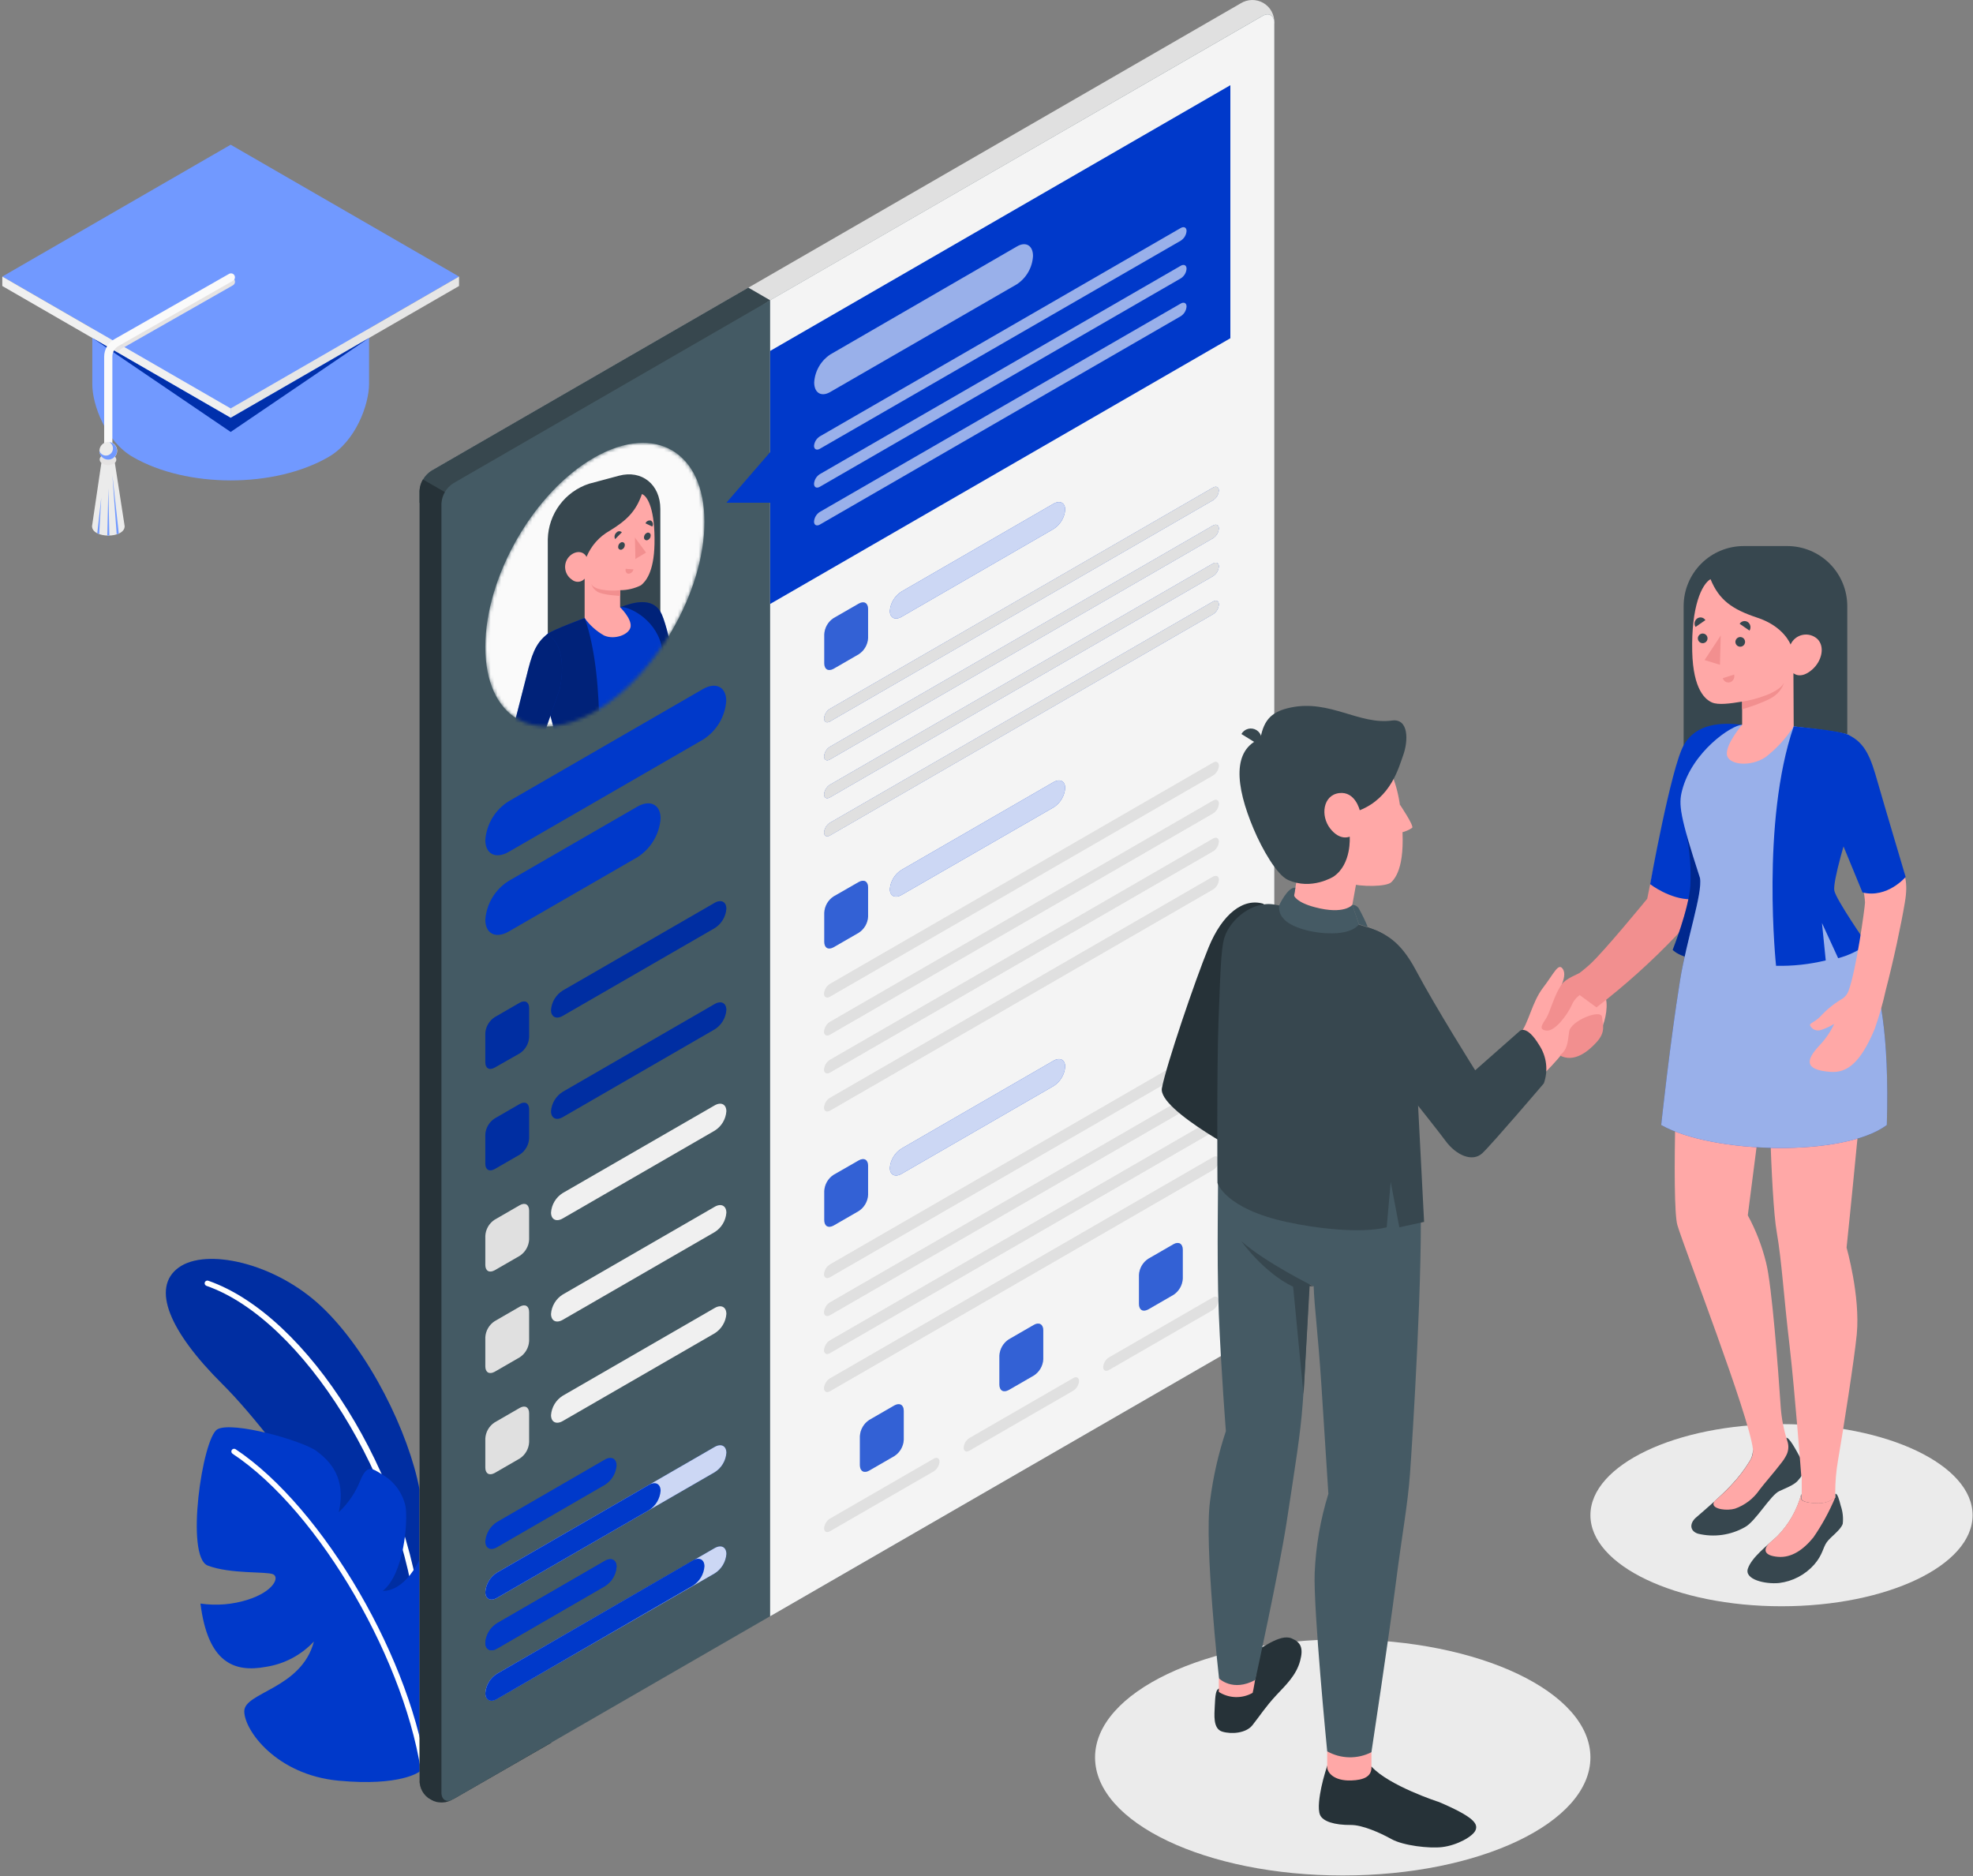 <svg width="569" height="541" viewBox="0 0 569 541" fill="none" xmlns="http://www.w3.org/2000/svg">
<rect x="0" y="0" width="569" height="541" fill="#808080" stroke="none"/>
<path d="M387.236 540.855C426.686 540.855 458.666 525.613 458.666 506.812C458.666 488.011 426.686 472.77 387.236 472.77C347.787 472.77 315.806 488.011 315.806 506.812C315.806 525.613 347.787 540.855 387.236 540.855Z" fill="#EBEBEB"/>
<path d="M513.775 463.217C544.211 463.217 568.884 451.459 568.884 436.954C568.884 422.449 544.211 410.691 513.775 410.691C483.339 410.691 458.666 422.449 458.666 436.954C458.666 451.459 483.339 463.217 513.775 463.217Z" fill="#EBEBEB"/>
<path d="M120.996 429.595C117.884 413.165 106.495 389.749 92.601 376.695C79.236 364.155 59.399 359.783 51.495 365.571C43.591 371.358 48.773 383.868 64.113 399.115C81.43 416.307 114.679 464.01 120.996 491.036V429.595Z" fill="#0039CA"/>
<g opacity="0.2">
<path d="M120.996 429.595C117.884 413.165 106.495 389.749 92.601 376.695C79.236 364.155 59.399 359.783 51.495 365.571C43.591 371.358 48.773 383.868 64.113 399.115C81.43 416.307 114.679 464.01 120.996 491.036V429.595Z" fill="black"/>
</g>
<path d="M120.996 469.129C120.801 469.126 120.614 469.052 120.47 468.92C120.327 468.788 120.237 468.607 120.218 468.413C116.297 427.027 87.358 380.507 59.539 370.814C59.345 370.743 59.186 370.6 59.096 370.414C59.006 370.228 58.992 370.014 59.057 369.818C59.127 369.624 59.271 369.465 59.457 369.375C59.643 369.285 59.856 369.271 60.053 369.336C88.898 379.371 117.76 425.611 121.805 468.273C121.822 468.479 121.759 468.683 121.628 468.843C121.498 469.003 121.31 469.106 121.105 469.129H120.996Z" fill="white"/>
<path d="M120.996 510.904C120.996 510.904 115.613 515.198 97.658 513.518C79.703 511.838 70.446 499.002 70.446 493.494C70.446 487.986 86.954 487.037 90.532 473.377C86.892 477.278 82.05 479.847 76.778 480.674C67.443 482.432 59.944 479.445 57.812 462.439C62.413 463.112 67.107 462.723 71.535 461.303C78.925 458.923 80.683 454.862 78.754 453.991C76.825 453.119 66.525 453.991 59.928 451.486C53.331 448.981 58.372 414.627 62.698 412.184C67.023 409.742 87.483 415.498 91.466 418.579C95.013 421.317 99.992 426.063 97.689 436.098C100.417 433.548 102.543 430.423 103.913 426.95C105.842 422.282 107.242 423.371 110.136 425.16C111.874 426.14 113.382 427.48 114.56 429.09C115.738 430.7 116.558 432.543 116.966 434.496C117.666 438.852 116.531 453.882 110.401 458.767C110.401 458.767 116.282 459.514 121.089 449.587C121.089 449.587 130.425 453.353 132.541 459.452C134.657 465.551 136.959 495.408 120.996 510.904Z" fill="#0039CA"/>
<path d="M122.583 514.296C122.393 514.294 122.209 514.224 122.067 514.098C121.924 513.973 121.831 513.8 121.805 513.611C117.697 479.989 92.135 435.818 67.07 419.232C66.896 419.117 66.776 418.937 66.735 418.733C66.694 418.529 66.736 418.317 66.852 418.143C66.967 417.97 67.147 417.85 67.351 417.809C67.555 417.768 67.767 417.81 67.941 417.925C93.317 434.807 119.284 479.429 123.345 513.425C123.372 513.629 123.316 513.835 123.191 513.999C123.065 514.162 122.88 514.269 122.676 514.296H122.583Z" fill="white"/>
<path d="M124.155 518.995C123.226 518.352 122.461 517.501 121.921 516.509C121.381 515.518 121.08 514.413 121.043 513.285V141.572C121.106 140.402 121.445 139.264 122.032 138.25C122.619 137.236 123.437 136.375 124.419 135.738L357.8 0.968C358.775 0.356 359.899 0.022 361.05 0.001C362.201 -0.02 363.336 0.274 364.333 0.85C365.33 1.426 366.151 2.263 366.708 3.27C367.264 4.278 367.536 5.419 367.493 6.569L130.689 518.87C129.687 519.404 128.572 519.693 127.437 519.714C126.301 519.736 125.177 519.49 124.155 518.995Z" fill="#E0E0E0"/>
<path d="M127.313 148.636L222.112 86.603L215.795 82.947L124.372 135.738C123.39 136.375 122.572 137.236 121.985 138.25C121.399 139.264 121.06 140.402 120.996 141.572V144.979L127.313 148.636Z" fill="#37474F"/>
<path opacity="0.2" d="M127.313 148.636L222.112 86.603L215.795 82.947L124.372 135.738C123.39 136.375 122.572 137.236 121.985 138.25C121.399 139.264 121.06 140.402 120.996 141.572V144.979L127.313 148.636Z" fill="#37474F"/>
<path d="M158.975 159.573L121.976 138.289C121.373 139.293 121.036 140.433 120.996 141.603V513.254C120.956 514.403 121.23 515.541 121.787 516.547C122.345 517.552 123.167 518.387 124.163 518.961C125.159 519.535 126.293 519.827 127.443 519.806C128.593 519.784 129.715 519.45 130.689 518.839L158.975 502.58V159.573Z" fill="#263238"/>
<path opacity="0.4" d="M158.975 159.573L121.976 138.289C121.373 139.293 121.036 140.433 120.996 141.603V513.254C120.956 514.403 121.23 515.541 121.787 516.547C122.345 517.552 123.167 518.387 124.163 518.961C125.159 519.535 126.293 519.827 127.443 519.806C128.593 519.784 129.715 519.45 130.689 518.839L158.975 502.58V159.573Z" fill="#263238"/>
<path d="M130.689 518.87L364.07 384.101C365.052 383.463 365.87 382.602 366.457 381.588C367.043 380.574 367.382 379.436 367.446 378.266V6.569C367.446 4.422 365.89 3.551 364.07 4.624L130.689 139.394C129.707 140.032 128.889 140.893 128.302 141.907C127.715 142.92 127.376 144.059 127.313 145.228V516.925C127.313 519.073 128.822 519.944 130.689 518.87Z" fill="#455A64"/>
<path opacity="0.1" d="M130.689 518.87L364.07 384.101C365.052 383.463 365.87 382.602 366.457 381.588C367.043 380.574 367.382 379.436 367.446 378.266V6.569C367.446 4.422 365.89 3.551 364.07 4.624L130.689 139.394C129.707 140.032 128.889 140.893 128.302 141.907C127.715 142.92 127.376 144.059 127.313 145.228V516.925C127.313 519.073 128.822 519.944 130.689 518.87Z" fill="#455A64"/>
<path d="M146.699 231.081L202.71 198.719C206.429 196.572 209.447 198.097 209.447 202.126C209.281 204.389 208.585 206.581 207.414 208.524C206.244 210.467 204.632 212.108 202.71 213.313L146.699 245.675C142.965 247.822 139.962 246.298 139.962 242.268C140.125 240.004 140.82 237.811 141.99 235.867C143.161 233.923 144.774 232.284 146.699 231.081Z" fill="#0039CA"/>
<path d="M146.699 254.046L183.775 232.637C187.494 230.49 190.512 232.015 190.512 236.044C190.346 238.307 189.65 240.499 188.479 242.442C187.309 244.385 185.697 246.026 183.775 247.231L146.699 268.64C142.965 270.787 139.962 269.262 139.962 265.233C140.125 262.969 140.82 260.776 141.99 258.832C143.161 256.888 144.774 255.248 146.699 254.046Z" fill="#0039CA"/>
<path d="M142.654 293.347L149.904 289.162C151.46 288.306 152.596 289.006 152.596 290.718V299.088C152.545 300.023 152.275 300.933 151.808 301.744C151.34 302.555 150.688 303.244 149.904 303.756L142.654 307.879C141.098 308.75 139.962 308.05 139.962 306.323V297.953C140.023 297.029 140.298 296.132 140.765 295.333C141.233 294.534 141.879 293.854 142.654 293.347Z" fill="#0039CA"/>
<path opacity="0.2" d="M142.654 293.347L149.904 289.162C151.46 288.306 152.596 289.006 152.596 290.718V299.088C152.545 300.023 152.275 300.933 151.808 301.744C151.34 302.555 150.688 303.244 149.904 303.756L142.654 307.879C141.098 308.75 139.962 308.05 139.962 306.323V297.953C140.023 297.029 140.298 296.132 140.765 295.333C141.233 294.534 141.879 293.854 142.654 293.347Z" fill="black"/>
<path d="M142.654 322.551L149.904 318.365C151.46 317.494 152.596 318.194 152.596 319.921V328.292C152.542 329.226 152.27 330.134 151.803 330.944C151.336 331.755 150.685 332.445 149.904 332.96L142.654 337.145C141.098 338.001 139.962 337.3 139.962 335.589V327.218C140.01 326.283 140.279 325.372 140.747 324.561C141.215 323.75 141.868 323.061 142.654 322.551Z" fill="#0039CA"/>
<g opacity="0.2">
<path d="M142.654 322.551L149.904 318.365C151.46 317.494 152.596 318.194 152.596 319.921V328.292C152.542 329.226 152.27 330.134 151.803 330.944C151.336 331.755 150.685 332.445 149.904 332.96L142.654 337.145C141.098 338.001 139.962 337.3 139.962 335.589V327.218C140.01 326.283 140.279 325.372 140.747 324.561C141.215 323.75 141.868 323.061 142.654 322.551Z" fill="black"/>
</g>
<path d="M162.289 314.865L206.102 289.551C207.969 288.477 209.478 289.24 209.478 291.262C209.394 292.393 209.044 293.488 208.457 294.458C207.871 295.429 207.064 296.247 206.102 296.848L162.289 322.162C160.422 323.235 158.913 322.473 158.913 320.45C158.997 319.32 159.347 318.225 159.933 317.254C160.52 316.284 161.327 315.465 162.289 314.865Z" fill="#0039CA"/>
<path opacity="0.2" d="M162.289 314.865L206.102 289.551C207.969 288.477 209.478 289.24 209.478 291.262C209.394 292.393 209.044 293.488 208.457 294.458C207.871 295.429 207.064 296.247 206.102 296.848L162.289 322.162C160.422 323.235 158.913 322.473 158.913 320.45C158.997 319.32 159.347 318.225 159.933 317.254C160.52 316.284 161.327 315.465 162.289 314.865Z" fill="black"/>
<path d="M142.654 351.739L149.904 347.554C151.46 346.682 152.596 347.382 152.596 349.109V357.48C152.543 358.414 152.272 359.323 151.804 360.134C151.337 360.944 150.686 361.634 149.904 362.148L142.654 366.333C141.098 367.189 139.962 366.488 139.962 364.777V356.406C140.01 355.471 140.279 354.56 140.747 353.749C141.215 352.938 141.868 352.249 142.654 351.739Z" fill="#E0E0E0"/>
<path d="M162.289 344.053L206.102 318.77C207.969 317.696 209.478 318.459 209.478 320.481C209.396 321.613 209.048 322.709 208.461 323.68C207.874 324.65 207.066 325.468 206.102 326.067L162.289 351.381C160.422 352.455 158.913 351.692 158.913 349.67C158.992 348.533 159.34 347.432 159.927 346.456C160.513 345.48 161.323 344.656 162.289 344.053Z" fill="#F0F0F0"/>
<path d="M142.654 381.005L149.904 376.819C151.46 375.948 152.596 376.648 152.596 378.375V386.746C152.543 387.68 152.272 388.589 151.804 389.399C151.337 390.21 150.686 390.9 149.904 391.413L142.654 395.599C141.098 396.455 139.962 395.754 139.962 394.043V385.672C140.01 384.737 140.279 383.826 140.747 383.015C141.215 382.204 141.868 381.515 142.654 381.005Z" fill="#E0E0E0"/>
<path d="M162.289 373.319L206.102 348.02C207.969 346.931 209.478 347.709 209.478 349.716C209.396 350.85 209.048 351.948 208.461 352.921C207.874 353.894 207.066 354.715 206.102 355.317L162.289 380.616C160.422 381.689 158.913 380.927 158.913 378.904C158.997 377.774 159.347 376.679 159.933 375.708C160.52 374.738 161.327 373.919 162.289 373.319Z" fill="#F0F0F0"/>
<path d="M142.654 410.193L149.904 406.008C151.46 405.136 152.596 405.837 152.596 407.564V415.934C152.543 416.868 152.272 417.777 151.804 418.588C151.337 419.398 150.686 420.088 149.904 420.602L142.654 424.787C141.098 425.643 139.962 424.943 139.962 423.231V414.861C140.01 413.925 140.279 413.015 140.747 412.203C141.215 411.392 141.868 410.703 142.654 410.193Z" fill="#E0E0E0"/>
<path d="M162.289 402.507L206.102 377.208C207.969 376.119 209.478 376.897 209.478 378.904C209.396 380.038 209.048 381.136 208.461 382.109C207.874 383.082 207.066 383.904 206.102 384.506L162.289 409.804C160.422 410.877 158.913 410.115 158.913 408.092C158.997 406.962 159.347 405.867 159.933 404.896C160.52 403.926 161.327 403.107 162.289 402.507Z" fill="#F0F0F0"/>
<path d="M143.323 438.914L174.44 420.913C176.307 419.839 177.816 420.602 177.816 422.624C177.732 423.755 177.382 424.85 176.796 425.82C176.209 426.791 175.402 427.609 174.44 428.21L143.323 446.211C141.471 447.285 139.962 446.522 139.962 444.515C140.044 443.384 140.391 442.287 140.974 441.314C141.558 440.341 142.363 439.519 143.323 438.914Z" fill="#0039CA"/>
<path d="M143.323 453.508L206.102 417.272C207.969 416.199 209.478 416.961 209.478 418.968C209.396 420.102 209.048 421.2 208.461 422.173C207.874 423.146 207.066 423.967 206.102 424.569L143.323 460.805C141.471 461.879 139.962 461.117 139.962 459.109C140.044 457.978 140.391 456.881 140.974 455.908C141.558 454.935 142.363 454.113 143.323 453.508Z" fill="#0039CA"/>
<path opacity="0.8" d="M143.323 453.508L206.102 417.272C207.969 416.199 209.478 416.961 209.478 418.968C209.396 420.102 209.048 421.2 208.461 422.173C207.874 423.146 207.066 423.967 206.102 424.569L143.323 460.805C141.471 461.879 139.962 461.117 139.962 459.109C140.044 457.978 140.391 456.881 140.974 455.908C141.558 454.935 142.363 454.113 143.323 453.508Z" fill="white"/>
<path d="M143.323 453.508L187.152 428.21C189.003 427.136 190.512 427.899 190.512 429.921C190.428 431.05 190.08 432.144 189.497 433.114C188.913 434.084 188.11 434.904 187.152 435.507L143.323 460.805C141.471 461.879 139.962 461.116 139.962 459.109C140.044 457.978 140.391 456.881 140.974 455.908C141.558 454.935 142.363 454.113 143.323 453.508Z" fill="#0039CA"/>
<path d="M143.323 468.133L174.44 450.132C176.307 449.058 177.816 449.821 177.816 451.843C177.732 452.974 177.382 454.069 176.796 455.039C176.209 456.01 175.402 456.828 174.44 457.429L143.323 475.43C141.471 476.504 139.962 475.742 139.962 473.734C140.044 472.603 140.391 471.506 140.974 470.533C141.558 469.56 142.363 468.738 143.323 468.133Z" fill="#0039CA"/>
<path d="M162.289 285.661L206.102 260.363C207.969 259.289 209.478 260.051 209.478 262.074C209.394 263.205 209.044 264.3 208.457 265.27C207.871 266.241 207.064 267.059 206.102 267.66L162.289 292.958C160.422 294.032 158.913 293.269 158.913 291.262C158.995 290.129 159.343 289.031 159.93 288.057C160.517 287.084 161.325 286.263 162.289 285.661Z" fill="#0039CA"/>
<path opacity="0.2" d="M162.289 285.661L206.102 260.363C207.969 259.289 209.478 260.051 209.478 262.074C209.394 263.205 209.044 264.3 208.457 265.27C207.871 266.241 207.064 267.059 206.102 267.66L162.289 292.958C160.422 294.032 158.913 293.269 158.913 291.262C158.995 290.129 159.343 289.031 159.93 288.057C160.517 287.084 161.325 286.263 162.289 285.661Z" fill="black"/>
<path d="M143.323 468.133L174.44 450.132C176.307 449.058 177.816 449.821 177.816 451.843C177.732 452.974 177.382 454.069 176.796 455.039C176.209 456.01 175.402 456.828 174.44 457.429L143.323 475.43C141.471 476.504 139.962 475.742 139.962 473.734C140.044 472.603 140.391 471.506 140.974 470.533C141.558 469.56 142.363 468.738 143.323 468.133Z" fill="#0039CA"/>
<path d="M143.323 482.681L206.102 446.445C207.969 445.371 209.478 446.133 209.478 448.141C209.396 449.274 209.048 450.372 208.461 451.345C207.874 452.319 207.066 453.14 206.102 453.742L143.323 489.916C141.471 491.005 139.962 490.227 139.962 488.22C140.053 487.099 140.404 486.015 140.988 485.053C141.571 484.092 142.371 483.279 143.323 482.681Z" fill="#0039CA"/>
<path opacity="0.8" d="M143.323 482.681L206.102 446.445C207.969 445.371 209.478 446.133 209.478 448.141C209.396 449.274 209.048 450.372 208.461 451.345C207.874 452.319 207.066 453.14 206.102 453.742L143.323 489.916C141.471 491.005 139.962 490.227 139.962 488.22C140.053 487.099 140.404 486.015 140.988 485.053C141.571 484.092 142.371 483.279 143.323 482.681Z" fill="white"/>
<path d="M143.323 482.681L199.785 450.008C201.652 448.934 203.162 449.696 203.162 451.719C203.077 452.85 202.727 453.945 202.141 454.915C201.554 455.886 200.747 456.704 199.785 457.305L143.323 489.978C141.471 491.067 139.962 490.289 139.962 488.282C140.044 487.15 140.391 486.053 140.974 485.08C141.558 484.107 142.363 483.285 143.323 482.681Z" fill="#0039CA"/>
<path d="M364.101 4.624L222.112 86.603V466.08L364.101 384.116C365.083 383.479 365.901 382.618 366.488 381.604C367.074 380.59 367.413 379.452 367.477 378.282V6.569C367.461 4.484 365.905 3.551 364.101 4.624Z" fill="#EBEBEB"/>
<path opacity="0.6" d="M364.101 4.624L222.112 86.603V466.08L364.101 384.116C365.083 383.479 365.901 382.618 366.488 381.604C367.074 380.59 367.413 379.452 367.477 378.282V6.569C367.461 4.484 365.905 3.551 364.101 4.624Z" fill="#FAFAFA"/>
<path d="M222.112 101.197V130.385L209.478 144.979H222.112V174.167L354.828 97.541V24.571L222.112 101.197Z" fill="#0039CA"/>
<g opacity="0.6">
<path d="M239.475 102.209L293.246 71.091C295.845 69.535 297.914 70.811 297.914 73.814C297.828 75.445 297.361 77.034 296.551 78.453C295.74 79.871 294.608 81.08 293.246 81.982L239.475 113.022C236.862 114.578 234.808 113.302 234.808 110.299C234.902 108.68 235.373 107.106 236.183 105.701C236.994 104.296 238.121 103.1 239.475 102.209Z" fill="white"/>
</g>
<path d="M236.442 125.842L340.514 65.754C341.447 65.225 342.194 65.599 342.194 66.61C342.154 67.176 341.981 67.725 341.689 68.211C341.397 68.698 340.994 69.109 340.514 69.411L236.442 129.421C235.508 129.95 234.761 129.576 234.761 128.565C234.813 128.012 234.992 127.479 235.283 127.007C235.575 126.535 235.971 126.136 236.442 125.842Z" fill="#0039CA"/>
<path d="M236.442 125.842L340.514 65.754C341.447 65.225 342.194 65.599 342.194 66.61C342.154 67.176 341.981 67.725 341.689 68.211C341.397 68.698 340.994 69.109 340.514 69.411L236.442 129.421C235.508 129.95 234.761 129.576 234.761 128.565C234.813 128.012 234.992 127.479 235.283 127.007C235.575 126.535 235.971 126.136 236.442 125.842Z" fill="#0039CA"/>
<path opacity="0.6" d="M236.442 125.842L340.514 65.754C341.447 65.225 342.194 65.599 342.194 66.61C342.154 67.176 341.981 67.725 341.689 68.211C341.397 68.698 340.994 69.109 340.514 69.411L236.442 129.421C235.508 129.95 234.761 129.576 234.761 128.565C234.813 128.012 234.992 127.479 235.283 127.007C235.575 126.535 235.971 126.136 236.442 125.842Z" fill="white"/>
<path d="M236.442 136.733L340.514 76.646C341.447 76.101 342.194 76.49 342.194 77.501C342.154 78.065 341.981 78.612 341.689 79.096C341.396 79.58 340.994 79.988 340.514 80.286L236.442 140.374C235.508 140.919 234.761 140.53 234.761 139.518C234.801 138.954 234.975 138.408 235.267 137.924C235.559 137.44 235.961 137.032 236.442 136.733Z" fill="#0039CA"/>
<path opacity="0.6" d="M236.442 136.733L340.514 76.646C341.447 76.101 342.194 76.49 342.194 77.501C342.154 78.065 341.981 78.612 341.689 79.096C341.396 79.58 340.994 79.988 340.514 80.286L236.442 140.374C235.508 140.919 234.761 140.53 234.761 139.518C234.801 138.954 234.975 138.408 235.267 137.924C235.559 137.44 235.961 137.032 236.442 136.733Z" fill="white"/>
<path opacity="0.6" d="M236.442 147.624L340.514 87.537C341.447 87.008 342.194 87.381 342.194 88.392C342.154 88.959 341.981 89.507 341.689 89.994C341.397 90.48 340.994 90.891 340.514 91.193L236.442 151.281C235.508 151.81 234.761 151.436 234.761 150.425C234.801 149.859 234.975 149.31 235.267 148.824C235.558 148.337 235.961 147.926 236.442 147.624Z" fill="white"/>
<path d="M240.362 178.275L247.659 174.074C249.215 173.203 250.351 173.903 250.351 175.63V184.001C250.299 184.935 250.029 185.844 249.561 186.655C249.094 187.466 248.442 188.155 247.659 188.668L240.409 192.854C238.853 193.709 237.717 193.009 237.717 191.298V182.943C237.76 182.011 238.022 181.103 238.482 180.292C238.941 179.481 239.585 178.79 240.362 178.275Z" fill="#0039CA"/>
<path opacity="0.2" d="M240.362 178.275L247.659 174.074C249.215 173.203 250.351 173.903 250.351 175.63V184.001C250.299 184.935 250.029 185.844 249.561 186.655C249.094 187.466 248.442 188.155 247.659 188.668L240.409 192.854C238.853 193.709 237.717 193.009 237.717 191.298V182.943C237.76 182.011 238.022 181.103 238.482 180.292C238.941 179.481 239.585 178.79 240.362 178.275Z" fill="white"/>
<path d="M259.997 170.589L303.811 145.275C305.678 144.201 307.187 144.964 307.187 146.986C307.102 148.117 306.753 149.212 306.166 150.183C305.579 151.153 304.772 151.972 303.811 152.572L259.997 177.886C258.13 178.96 256.621 178.197 256.621 176.175C256.706 175.044 257.055 173.949 257.642 172.978C258.229 172.008 259.035 171.189 259.997 170.589Z" fill="#0039CA"/>
<path opacity="0.8" d="M259.997 170.589L303.811 145.275C305.678 144.201 307.187 144.964 307.187 146.986C307.102 148.117 306.753 149.212 306.166 150.183C305.579 151.153 304.772 151.972 303.811 152.572L259.997 177.886C258.13 178.96 256.621 178.197 256.621 176.175C256.706 175.044 257.055 173.949 257.642 172.978C258.229 172.008 259.035 171.189 259.997 170.589Z" fill="white"/>
<path d="M239.351 204.414L349.818 140.623C350.751 140.078 351.498 140.467 351.498 141.463C351.459 142.029 351.286 142.578 350.994 143.065C350.702 143.552 350.299 143.963 349.818 144.264L239.351 208.054C238.417 208.599 237.671 208.21 237.671 207.199C237.711 206.635 237.884 206.088 238.176 205.604C238.468 205.12 238.871 204.712 239.351 204.414Z" fill="#0039CA"/>
<path d="M239.351 215.351L349.818 151.561C350.751 151.032 351.498 151.405 351.498 152.416C351.458 152.983 351.285 153.531 350.993 154.018C350.701 154.504 350.298 154.915 349.818 155.217L239.351 219.008C238.417 219.537 237.671 219.163 237.671 218.152C237.711 217.586 237.884 217.037 238.176 216.551C238.468 216.064 238.87 215.653 239.351 215.351Z" fill="#0039CA"/>
<path d="M239.351 226.305L349.818 162.514C350.751 161.969 351.498 162.358 351.498 163.354C351.459 163.921 351.286 164.47 350.994 164.956C350.702 165.443 350.299 165.854 349.818 166.155L239.351 229.945C238.417 230.49 237.671 230.101 237.671 229.105C237.71 228.539 237.882 227.99 238.174 227.503C238.466 227.016 238.87 226.606 239.351 226.305Z" fill="#0039CA"/>
<path d="M239.351 237.274L349.818 173.483C350.751 172.954 351.498 173.327 351.498 174.339C351.458 174.905 351.285 175.453 350.993 175.94C350.701 176.426 350.298 176.837 349.818 177.139L239.351 240.93C238.417 241.459 237.671 241.085 237.671 240.074C237.711 239.508 237.884 238.959 238.176 238.473C238.468 237.986 238.87 237.575 239.351 237.274Z" fill="#0039CA"/>
<path d="M239.351 204.414L349.818 140.623C350.751 140.078 351.498 140.467 351.498 141.463C351.459 142.029 351.286 142.578 350.994 143.065C350.702 143.552 350.299 143.963 349.818 144.264L239.351 208.054C238.417 208.599 237.671 208.21 237.671 207.199C237.711 206.635 237.884 206.088 238.176 205.604C238.468 205.12 238.871 204.712 239.351 204.414Z" fill="#E0E0E0"/>
<path d="M239.351 215.351L349.818 151.561C350.751 151.032 351.498 151.405 351.498 152.416C351.458 152.983 351.285 153.531 350.993 154.018C350.701 154.504 350.298 154.915 349.818 155.217L239.351 219.008C238.417 219.537 237.671 219.163 237.671 218.152C237.711 217.586 237.884 217.037 238.176 216.551C238.468 216.064 238.87 215.653 239.351 215.351Z" fill="#E0E0E0"/>
<path d="M239.351 226.305L349.818 162.514C350.751 161.969 351.498 162.358 351.498 163.354C351.459 163.921 351.286 164.47 350.994 164.956C350.702 165.443 350.299 165.854 349.818 166.155L239.351 229.945C238.417 230.49 237.671 230.101 237.671 229.105C237.71 228.539 237.882 227.99 238.174 227.503C238.466 227.016 238.87 226.606 239.351 226.305Z" fill="#E0E0E0"/>
<path d="M239.351 237.274L349.818 173.483C350.751 172.954 351.498 173.327 351.498 174.339C351.458 174.905 351.285 175.453 350.993 175.94C350.701 176.426 350.298 176.837 349.818 177.139L239.351 240.93C238.417 241.459 237.671 241.085 237.671 240.074C237.711 239.508 237.884 238.959 238.176 238.473C238.468 237.986 238.87 237.575 239.351 237.274Z" fill="#E0E0E0"/>
<path opacity="0.8" d="M239.351 204.414L349.818 140.623C350.751 140.078 351.498 140.467 351.498 141.463C351.459 142.029 351.286 142.578 350.994 143.065C350.702 143.552 350.299 143.963 349.818 144.264L239.351 208.054C238.417 208.599 237.671 208.21 237.671 207.199C237.711 206.635 237.884 206.088 238.176 205.604C238.468 205.12 238.871 204.712 239.351 204.414Z" fill="#E0E0E0"/>
<path opacity="0.8" d="M239.351 215.351L349.818 151.561C350.751 151.032 351.498 151.405 351.498 152.416C351.458 152.983 351.285 153.531 350.993 154.018C350.701 154.504 350.298 154.915 349.818 155.217L239.351 219.008C238.417 219.537 237.671 219.163 237.671 218.152C237.711 217.586 237.884 217.037 238.176 216.551C238.468 216.064 238.87 215.653 239.351 215.351Z" fill="#E0E0E0"/>
<path opacity="0.8" d="M239.351 226.305L349.818 162.514C350.751 161.969 351.498 162.358 351.498 163.354C351.459 163.921 351.286 164.47 350.994 164.956C350.702 165.443 350.299 165.854 349.818 166.155L239.351 229.945C238.417 230.49 237.671 230.101 237.671 229.105C237.71 228.539 237.882 227.99 238.174 227.503C238.466 227.016 238.87 226.606 239.351 226.305Z" fill="#E0E0E0"/>
<path opacity="0.8" d="M239.351 237.274L349.818 173.483C350.751 172.954 351.498 173.327 351.498 174.339C351.458 174.905 351.285 175.453 350.993 175.94C350.701 176.426 350.298 176.837 349.818 177.139L239.351 240.93C238.417 241.459 237.671 241.085 237.671 240.074C237.711 239.508 237.884 238.959 238.176 238.473C238.468 237.986 238.87 237.575 239.351 237.274Z" fill="#E0E0E0"/>
<path d="M239.351 283.763L349.818 219.972C350.751 219.428 351.498 219.817 351.498 220.813C351.459 221.379 351.286 221.928 350.994 222.415C350.702 222.902 350.299 223.312 349.818 223.613L239.351 287.404C238.417 287.948 237.671 287.559 237.671 286.548C237.711 285.984 237.884 285.438 238.176 284.954C238.468 284.469 238.871 284.061 239.351 283.763Z" fill="#E0E0E0"/>
<path d="M239.351 294.701L349.818 230.91C350.751 230.381 351.498 230.755 351.498 231.766C351.458 232.332 351.285 232.88 350.993 233.367C350.701 233.854 350.298 234.265 349.818 234.566L239.351 298.357C238.417 298.886 237.671 298.513 237.671 297.501C237.711 296.935 237.884 296.387 238.176 295.9C238.468 295.414 238.87 295.003 239.351 294.701Z" fill="#E0E0E0"/>
<path d="M239.351 305.654L349.818 241.863C350.751 241.319 351.498 241.708 351.498 242.704C351.459 243.27 351.286 243.819 350.994 244.306C350.702 244.792 350.299 245.203 349.818 245.504L239.351 309.295C238.417 309.839 237.671 309.45 237.671 308.455C237.71 307.888 237.882 307.339 238.174 306.852C238.466 306.366 238.87 305.955 239.351 305.654Z" fill="#E0E0E0"/>
<path d="M239.351 316.623L349.818 252.832C350.751 252.303 351.498 252.677 351.498 253.688C351.458 254.254 351.285 254.803 350.993 255.289C350.701 255.776 350.298 256.187 349.818 256.489L239.351 320.279C238.417 320.808 237.671 320.435 237.671 319.423C237.711 318.857 237.884 318.309 238.176 317.822C238.468 317.336 238.87 316.925 239.351 316.623Z" fill="#E0E0E0"/>
<path opacity="0.8" d="M239.351 283.763L349.818 219.972C350.751 219.428 351.498 219.817 351.498 220.813C351.459 221.379 351.286 221.928 350.994 222.415C350.702 222.902 350.299 223.312 349.818 223.613L239.351 287.404C238.417 287.948 237.671 287.559 237.671 286.548C237.711 285.984 237.884 285.438 238.176 284.954C238.468 284.469 238.871 284.061 239.351 283.763Z" fill="#E0E0E0"/>
<path opacity="0.8" d="M239.351 294.701L349.818 230.91C350.751 230.381 351.498 230.755 351.498 231.766C351.458 232.332 351.285 232.88 350.993 233.367C350.701 233.854 350.298 234.265 349.818 234.566L239.351 298.357C238.417 298.886 237.671 298.513 237.671 297.501C237.711 296.935 237.884 296.387 238.176 295.9C238.468 295.414 238.87 295.003 239.351 294.701Z" fill="#E0E0E0"/>
<path opacity="0.8" d="M239.351 305.654L349.818 241.863C350.751 241.319 351.498 241.708 351.498 242.704C351.459 243.27 351.286 243.819 350.994 244.306C350.702 244.792 350.299 245.203 349.818 245.504L239.351 309.295C238.417 309.839 237.671 309.45 237.671 308.455C237.71 307.888 237.882 307.339 238.174 306.852C238.466 306.366 238.87 305.955 239.351 305.654Z" fill="#E0E0E0"/>
<path opacity="0.8" d="M239.351 316.623L349.818 252.832C350.751 252.303 351.498 252.677 351.498 253.688C351.458 254.254 351.285 254.803 350.993 255.289C350.701 255.776 350.298 256.187 349.818 256.489L239.351 320.279C238.417 320.808 237.671 320.435 237.671 319.423C237.711 318.857 237.884 318.309 238.176 317.822C238.468 317.336 238.87 316.925 239.351 316.623Z" fill="#E0E0E0"/>
<path d="M239.351 364.668L349.818 300.877C350.751 300.333 351.498 300.722 351.498 301.718C351.459 302.284 351.286 302.833 350.994 303.32C350.702 303.807 350.299 304.217 349.818 304.518L239.351 368.309C238.417 368.853 237.671 368.464 237.671 367.453C237.711 366.889 237.884 366.343 238.176 365.859C238.468 365.375 238.871 364.967 239.351 364.668Z" fill="#E0E0E0"/>
<path d="M239.351 375.606L349.818 311.815C350.751 311.286 351.498 311.66 351.498 312.671C351.458 313.237 351.285 313.785 350.993 314.272C350.701 314.759 350.298 315.17 349.818 315.471L239.351 379.262C238.417 379.791 237.671 379.418 237.671 378.406C237.711 377.84 237.884 377.292 238.176 376.805C238.468 376.319 238.87 375.908 239.351 375.606Z" fill="#E0E0E0"/>
<path d="M239.351 386.559L349.818 322.769C350.751 322.224 351.498 322.613 351.498 323.609C351.459 324.175 351.286 324.724 350.994 325.211C350.702 325.698 350.299 326.108 349.818 326.409L239.351 390.2C238.417 390.744 237.671 390.355 237.671 389.36C237.71 388.793 237.882 388.244 238.174 387.758C238.466 387.271 238.87 386.86 239.351 386.559Z" fill="#E0E0E0"/>
<path d="M239.351 397.528L349.818 333.738C350.751 333.209 351.498 333.582 351.498 334.593C351.458 335.159 351.285 335.708 350.993 336.194C350.701 336.681 350.298 337.092 349.818 337.394L239.351 401.184C238.417 401.713 237.671 401.34 237.671 400.329C237.711 399.763 237.884 399.214 238.176 398.728C238.468 398.241 238.87 397.83 239.351 397.528Z" fill="#E0E0E0"/>
<path opacity="0.8" d="M239.351 364.668L349.818 300.877C350.751 300.333 351.498 300.722 351.498 301.718C351.459 302.284 351.286 302.833 350.994 303.32C350.702 303.807 350.299 304.217 349.818 304.518L239.351 368.309C238.417 368.853 237.671 368.464 237.671 367.453C237.711 366.889 237.884 366.343 238.176 365.859C238.468 365.375 238.871 364.967 239.351 364.668Z" fill="#E0E0E0"/>
<path opacity="0.8" d="M239.351 375.606L349.818 311.815C350.751 311.286 351.498 311.66 351.498 312.671C351.458 313.237 351.285 313.785 350.993 314.272C350.701 314.759 350.298 315.17 349.818 315.471L239.351 379.262C238.417 379.791 237.671 379.418 237.671 378.406C237.711 377.84 237.884 377.292 238.176 376.805C238.468 376.319 238.87 375.908 239.351 375.606Z" fill="#E0E0E0"/>
<path opacity="0.8" d="M239.351 386.559L349.818 322.769C350.751 322.224 351.498 322.613 351.498 323.609C351.459 324.175 351.286 324.724 350.994 325.211C350.702 325.698 350.299 326.108 349.818 326.409L239.351 390.2C238.417 390.744 237.671 390.355 237.671 389.36C237.71 388.793 237.882 388.244 238.174 387.758C238.466 387.271 238.87 386.86 239.351 386.559Z" fill="#E0E0E0"/>
<path opacity="0.8" d="M239.351 397.528L349.818 333.738C350.751 333.209 351.498 333.582 351.498 334.593C351.458 335.159 351.285 335.708 350.993 336.194C350.701 336.681 350.298 337.092 349.818 337.394L239.351 401.184C238.417 401.713 237.671 401.34 237.671 400.329C237.711 399.763 237.884 399.214 238.176 398.728C238.468 398.241 238.87 397.83 239.351 397.528Z" fill="#E0E0E0"/>
<path d="M240.362 258.542L247.659 254.357C249.215 253.501 250.351 254.201 250.351 255.913V264.315C250.303 265.25 250.034 266.161 249.566 266.972C249.098 267.783 248.445 268.472 247.659 268.982L240.409 273.167C238.853 274.023 237.717 273.339 237.717 271.612V263.241C237.757 262.305 238.017 261.391 238.476 260.574C238.936 259.758 239.582 259.062 240.362 258.542Z" fill="#0039CA"/>
<path opacity="0.2" d="M240.362 258.542L247.659 254.357C249.215 253.501 250.351 254.201 250.351 255.913V264.315C250.303 265.25 250.034 266.161 249.566 266.972C249.098 267.783 248.445 268.472 247.659 268.982L240.409 273.167C238.853 274.023 237.717 273.339 237.717 271.612V263.241C237.757 262.305 238.017 261.391 238.476 260.574C238.936 259.758 239.582 259.062 240.362 258.542Z" fill="white"/>
<path d="M259.997 250.856L303.811 225.558C305.678 224.484 307.187 225.247 307.187 227.254C307.105 228.387 306.756 229.485 306.169 230.459C305.583 231.432 304.775 232.253 303.811 232.855L259.997 258.091C258.13 259.165 256.621 258.402 256.621 256.395C256.713 255.272 257.066 254.187 257.652 253.225C258.238 252.263 259.041 251.452 259.997 250.856Z" fill="#0039CA"/>
<path opacity="0.8" d="M259.997 250.856L303.811 225.558C305.678 224.484 307.187 225.247 307.187 227.254C307.105 228.387 306.756 229.485 306.169 230.459C305.583 231.432 304.775 232.253 303.811 232.855L259.997 258.091C258.13 259.165 256.621 258.402 256.621 256.395C256.713 255.272 257.066 254.187 257.652 253.225C258.238 252.263 259.041 251.452 259.997 250.856Z" fill="white"/>
<path d="M240.362 338.825L247.659 334.64C249.215 333.768 250.351 334.469 250.351 336.196V344.566C250.302 345.501 250.032 346.411 249.564 347.222C249.097 348.034 248.444 348.723 247.659 349.234L240.409 353.419C238.853 354.275 237.717 353.575 237.717 351.863V343.493C237.76 342.561 238.022 341.653 238.482 340.842C238.941 340.031 239.585 339.34 240.362 338.825Z" fill="#0039CA"/>
<path opacity="0.2" d="M240.362 338.825L247.659 334.64C249.215 333.768 250.351 334.469 250.351 336.196V344.566C250.302 345.501 250.032 346.411 249.564 347.222C249.097 348.034 248.444 348.723 247.659 349.234L240.409 353.419C238.853 354.275 237.717 353.575 237.717 351.863V343.493C237.76 342.561 238.022 341.653 238.482 340.842C238.941 340.031 239.585 339.34 240.362 338.825Z" fill="white"/>
<path d="M259.997 331.217L303.811 305.903C305.678 304.829 307.187 305.592 307.187 307.614C307.103 308.748 306.754 309.845 306.168 310.818C305.581 311.791 304.774 312.613 303.811 313.215L259.997 338.514C258.13 339.587 256.621 338.825 256.621 336.802C256.706 335.672 257.055 334.577 257.642 333.606C258.229 332.636 259.035 331.817 259.997 331.217Z" fill="#0039CA"/>
<path opacity="0.8" d="M259.997 331.217L303.811 305.903C305.678 304.829 307.187 305.592 307.187 307.614C307.103 308.748 306.754 309.845 306.168 310.818C305.581 311.791 304.774 312.613 303.811 313.215L259.997 338.514C258.13 339.587 256.621 338.825 256.621 336.802C256.706 335.672 257.055 334.577 257.642 333.606C258.229 332.636 259.035 331.817 259.997 331.217Z" fill="white"/>
<path d="M250.678 409.493L257.928 405.307C259.484 404.452 260.635 405.152 260.635 406.863V415.234C260.584 416.17 260.312 417.081 259.842 417.893C259.371 418.704 258.716 419.392 257.928 419.902L250.678 424.087C249.2 424.958 247.986 424.258 247.986 422.531V414.16C248.04 413.226 248.312 412.318 248.779 411.508C249.246 410.697 249.897 410.007 250.678 409.493Z" fill="#0039CA"/>
<path d="M239.351 437.934L269.27 420.664C270.204 420.135 270.951 420.508 270.951 421.52C270.91 422.086 270.737 422.634 270.445 423.121C270.153 423.607 269.751 424.018 269.27 424.32L239.351 441.59C238.417 442.119 237.671 441.746 237.671 440.735C237.711 440.168 237.884 439.62 238.176 439.133C238.468 438.647 238.87 438.236 239.351 437.934Z" fill="#E0E0E0"/>
<path d="M290.928 386.248L298.178 382.063C299.657 381.207 300.87 381.907 300.87 383.619V391.989C300.82 392.924 300.55 393.834 300.082 394.645C299.614 395.456 298.962 396.145 298.178 396.657L290.928 400.842C289.372 401.698 288.221 401.013 288.221 399.286V390.916C288.273 389.979 288.546 389.069 289.016 388.258C289.486 387.447 290.142 386.758 290.928 386.248Z" fill="#0039CA"/>
<path d="M279.586 414.689L309.505 397.419C310.439 396.875 311.186 397.264 311.186 398.275C311.145 398.839 310.972 399.385 310.68 399.869C310.388 400.353 309.985 400.761 309.505 401.06L279.586 418.346C278.652 418.89 277.906 418.501 277.906 417.505C277.942 416.936 278.114 416.384 278.406 415.895C278.698 415.405 279.102 414.992 279.586 414.689Z" fill="#E0E0E0"/>
<path d="M331.163 363.003L338.413 358.818C339.891 357.947 341.105 358.647 341.105 360.374V368.744C341.052 369.679 340.781 370.587 340.313 371.398C339.846 372.209 339.195 372.898 338.413 373.412L331.163 377.597C329.607 378.453 328.471 377.753 328.471 376.041V367.671C328.519 366.736 328.788 365.825 329.256 365.014C329.724 364.202 330.377 363.513 331.163 363.003Z" fill="#0039CA"/>
<path opacity="0.2" d="M250.678 409.493L257.928 405.307C259.484 404.452 260.635 405.152 260.635 406.863V415.234C260.584 416.17 260.312 417.081 259.842 417.893C259.371 418.704 258.716 419.392 257.928 419.902L250.678 424.087C249.2 424.958 247.986 424.258 247.986 422.531V414.16C248.04 413.226 248.312 412.318 248.779 411.508C249.246 410.697 249.897 410.007 250.678 409.493Z" fill="white"/>
<path opacity="0.2" d="M290.928 386.248L298.178 382.063C299.657 381.207 300.87 381.907 300.87 383.619V391.989C300.82 392.924 300.55 393.834 300.082 394.645C299.614 395.456 298.962 396.145 298.178 396.657L290.928 400.842C289.372 401.698 288.221 401.013 288.221 399.286V390.916C288.273 389.979 288.546 389.069 289.016 388.258C289.486 387.447 290.142 386.758 290.928 386.248Z" fill="white"/>
<path opacity="0.2" d="M331.163 363.003L338.413 358.818C339.891 357.947 341.105 358.647 341.105 360.374V368.744C341.052 369.679 340.781 370.587 340.313 371.398C339.846 372.209 339.195 372.898 338.413 373.412L331.163 377.597C329.607 378.453 328.471 377.753 328.471 376.041V367.671C328.519 366.736 328.788 365.825 329.256 365.014C329.724 364.202 330.377 363.513 331.163 363.003Z" fill="white"/>
<path d="M319.821 391.445L349.74 374.174C350.673 373.63 351.42 374.019 351.42 375.015C351.381 375.581 351.209 376.13 350.917 376.617C350.624 377.104 350.221 377.514 349.74 377.815L319.821 395.085C318.903 395.63 318.14 395.241 318.14 394.23C318.184 393.667 318.359 393.122 318.65 392.638C318.942 392.155 319.343 391.746 319.821 391.445Z" fill="#E0E0E0"/>
<mask id="mask0_20_381" style="mask-type:luminance" maskUnits="userSpaceOnUse" x="139" y="127" width="65" height="83">
<path d="M171.562 131.848C154.105 141.681 139.962 166.186 139.962 186.568C139.962 206.95 154.105 215.32 171.562 205.238C189.019 195.156 203.162 170.667 203.162 150.503C203.162 130.339 189.003 121.999 171.562 131.848Z" fill="white"/>
</mask>
<g mask="url(#mask0_20_381)">
<path d="M171.562 131.848C154.105 141.681 139.962 166.186 139.962 186.568C139.962 206.95 154.105 215.32 171.562 205.238C189.019 195.156 203.162 170.667 203.162 150.503C203.162 130.339 189.003 121.999 171.562 131.848Z" fill="#FAFAFA"/>
<path d="M186.872 194.658L161.573 201.442C161.138 201.584 160.673 201.615 160.223 201.532C159.772 201.45 159.349 201.256 158.992 200.969C158.635 200.681 158.356 200.309 158.179 199.887C158.002 199.464 157.933 199.004 157.979 198.548V155.481C158.069 151.917 159.259 148.467 161.387 145.606C163.516 142.745 166.477 140.613 169.866 139.503L178.517 137.184C185.098 135.426 190.435 139.721 190.435 146.769V189.851C190.406 190.921 190.049 191.957 189.412 192.817C188.774 193.677 187.887 194.32 186.872 194.658Z" fill="#37474F"/>
<path d="M188.085 205.798L185.425 194.051C185.425 194.051 185.425 178.197 183.169 176.735C180.913 175.272 180.259 174.992 180.259 174.992C183.153 173.996 189.252 173.25 191.15 178.82C192.97 184.078 195.693 197.039 196.985 203.418L188.085 205.798Z" fill="#F28F8F"/>
<path d="M187.867 205.86L178.843 175.132C182.842 173.576 187.976 172.285 190.466 176.408C192.706 180.111 196.285 199.513 196.985 203.418L187.867 205.86Z" fill="#0039CA"/>
<g opacity="0.4">
<path d="M187.867 205.86L178.843 175.132C182.842 173.576 187.976 172.285 190.466 176.408C192.706 180.111 196.285 199.513 196.985 203.418L187.867 205.86Z" fill="black"/>
</g>
<path d="M189.081 205.534L180.212 207.914C180.57 205.367 181.409 202.912 182.686 200.679C184.461 198.122 187.015 196.206 189.968 195.218C189.329 198.619 189.032 202.074 189.081 205.534Z" fill="#0039CA"/>
<path d="M189.081 205.534L180.212 207.914C180.57 205.367 181.409 202.912 182.686 200.679C184.461 198.122 187.015 196.206 189.968 195.218C189.329 198.619 189.032 202.074 189.081 205.534Z" fill="#0039CA"/>
<g opacity="0.7">
<path d="M189.081 205.534L180.212 207.914C180.57 205.367 181.409 202.912 182.686 200.679C184.461 198.122 187.015 196.206 189.968 195.218C189.329 198.619 189.032 202.074 189.081 205.534Z" fill="black"/>
</g>
<path d="M187.183 206.047L162.289 212.691L159.551 204.211C159.551 204.211 166.816 187.206 157.839 182.834C158.975 181.978 168.543 178.244 168.543 178.244L178.828 175.132C180.788 174.603 188.708 178.119 190.715 185.914C191.43 188.668 191.181 191.142 187.152 205.487C187.198 205.674 187.183 205.861 187.183 206.047Z" fill="#0039CA"/>
<path d="M185.129 142.474C186.84 143.097 188.956 147.142 188.754 156.897C188.583 165.175 186.094 167.788 184.849 168.784C182.985 169.717 180.928 170.202 178.843 170.2V175.132C178.843 175.132 182.079 178.244 181.877 180.609C181.675 182.974 177.21 184.654 174.191 183.254C171.986 182.011 170.08 180.301 168.606 178.244V166.886C168.378 167.148 168.101 167.362 167.79 167.516C167.48 167.669 167.141 167.76 166.795 167.781C166.449 167.803 166.102 167.756 165.775 167.642C165.447 167.528 165.145 167.351 164.887 167.119C164.401 166.787 163.987 166.36 163.669 165.865C163.351 165.369 163.135 164.815 163.035 164.234C162.935 163.654 162.952 163.06 163.086 162.486C163.22 161.913 163.467 161.372 163.814 160.896C165.369 158.858 168.092 158.562 169.15 160.6C170.467 157.403 172.824 154.745 175.84 153.054C180.757 150.067 183.433 147.406 185.129 142.474Z" fill="#FFA8A7"/>
<path d="M180.197 157.131C180.204 157.426 180.119 157.716 179.955 157.961C179.79 158.206 179.554 158.394 179.279 158.5C179.162 158.54 179.037 158.552 178.914 158.533C178.792 158.514 178.676 158.466 178.577 158.393C178.477 158.319 178.397 158.223 178.343 158.111C178.289 158 178.263 157.877 178.268 157.753C178.261 157.458 178.345 157.168 178.51 156.923C178.674 156.678 178.91 156.49 179.186 156.384C179.302 156.343 179.428 156.332 179.55 156.351C179.672 156.369 179.788 156.417 179.888 156.491C179.987 156.565 180.068 156.661 180.121 156.773C180.175 156.884 180.201 157.007 180.197 157.131Z" fill="#37474F"/>
<path d="M180.446 164.039L182.686 164.194C182.621 164.536 182.442 164.846 182.18 165.074C181.918 165.303 181.587 165.437 181.239 165.455C180.617 165.408 180.259 164.739 180.446 164.039Z" fill="#F28F8F"/>
<path d="M188.101 151.841L186.156 150.923C186.272 150.622 186.495 150.374 186.782 150.228C187.069 150.082 187.4 150.046 187.712 150.129C187.851 150.215 187.972 150.328 188.067 150.461C188.162 150.593 188.229 150.744 188.266 150.903C188.302 151.063 188.306 151.228 188.278 151.389C188.249 151.55 188.189 151.703 188.101 151.841Z" fill="#37474F"/>
<path d="M177.396 155.482L179.341 153.506C179.238 153.401 179.114 153.319 178.977 153.265C178.84 153.212 178.693 153.188 178.546 153.195C178.399 153.203 178.255 153.241 178.124 153.308C177.993 153.375 177.877 153.469 177.785 153.583C177.515 153.809 177.33 154.12 177.259 154.464C177.189 154.809 177.237 155.168 177.396 155.482Z" fill="#37474F"/>
<path d="M187.649 154.392C187.659 154.688 187.575 154.979 187.41 155.224C187.246 155.47 187.008 155.658 186.731 155.761C186.613 155.803 186.487 155.814 186.363 155.794C186.239 155.775 186.122 155.725 186.022 155.65C185.922 155.575 185.843 155.476 185.79 155.362C185.737 155.249 185.713 155.124 185.72 154.999C185.716 154.705 185.801 154.416 185.965 154.171C186.129 153.926 186.364 153.738 186.638 153.63C186.756 153.589 186.883 153.578 187.007 153.597C187.13 153.616 187.247 153.666 187.347 153.741C187.447 153.817 187.527 153.916 187.58 154.029C187.632 154.143 187.656 154.267 187.649 154.392Z" fill="#37474F"/>
<path d="M183.106 155.015L183.246 161.192L186.312 159.356L183.106 155.015Z" fill="#F28F8F"/>
<path d="M178.843 170.2C176.385 170.511 171.313 170.309 170.519 168.38C170.807 169.327 171.44 170.133 172.293 170.636C173.849 171.632 178.843 171.849 178.843 171.849V170.2Z" fill="#F28F8F"/>
<path d="M162.429 212.675L161.386 208.972L164.125 212.224L162.429 212.675Z" fill="#0039CA"/>
<path d="M160.391 213.22C159.273 207.897 157.76 202.665 155.863 197.568C153.249 190.395 156.174 184.203 157.932 182.834C159.691 181.464 168.637 178.244 168.637 178.244C171.873 187.455 172.76 199.793 172.838 209.89L160.391 213.22Z" fill="#0039CA"/>
<path opacity="0.4" d="M160.391 213.22C159.273 207.897 157.76 202.665 155.863 197.568C153.249 190.395 156.174 184.203 157.932 182.834C159.691 181.464 168.637 178.244 168.637 178.244C171.873 187.455 172.76 199.793 172.838 209.89L160.391 213.22Z" fill="black"/>
<path d="M155.972 214.402L147.088 216.783C146.84 216.616 146.606 216.428 146.388 216.223C146.388 216.223 150.589 200.011 151.927 194.627C153.265 189.244 154.292 185.541 157.901 182.834C164.389 187.05 161.387 198.766 161.387 198.766L155.972 214.402Z" fill="#0039CA"/>
<path opacity="0.4" d="M155.972 214.402L147.088 216.783C146.84 216.616 146.606 216.428 146.388 216.223C146.388 216.223 150.589 200.011 151.927 194.627C153.265 189.244 154.292 185.541 157.901 182.834C164.389 187.05 161.387 198.766 161.387 198.766L155.972 214.402Z" fill="black"/>
</g>
<path d="M26.617 110.797V79.975C26.523 74.001 30.413 68.011 38.301 63.467C53.86 54.459 79.159 54.459 94.748 63.467C102.637 68.011 106.526 74.001 106.433 79.975V110.688C106.433 116.631 102.606 127.258 94.748 131.786C79.19 140.794 53.891 140.794 38.301 131.786C30.522 127.305 26.632 116.756 26.617 110.859V110.797Z" fill="#7199FF"/>
<path d="M66.525 41.732L132.385 79.757L66.525 117.783L0.665 79.757L66.525 41.732Z" fill="#7199FF"/>
<path d="M33.572 98.754L66.012 80.24C66.145 80.163 66.293 80.114 66.446 80.094C66.599 80.074 66.754 80.085 66.903 80.126C67.052 80.166 67.191 80.235 67.313 80.33C67.435 80.424 67.538 80.541 67.614 80.675C67.691 80.809 67.74 80.957 67.76 81.11C67.779 81.263 67.769 81.418 67.728 81.567C67.688 81.716 67.618 81.855 67.524 81.977C67.43 82.099 67.312 82.201 67.178 82.278L35.89 100.093L33.572 98.754Z" fill="#E5E3E3"/>
<path d="M132.385 79.757V82.48L66.525 120.49V117.783L132.385 79.757Z" fill="#E6E6E6"/>
<path d="M0.665 79.757V82.48L66.525 120.49V117.783L0.665 79.757Z" fill="#F0F0F0"/>
<path d="M31.938 100.528L33.945 101.68C34.248 101.184 34.671 100.772 35.174 100.482L35.874 100.077L33.587 98.77C32.912 99.224 32.348 99.825 31.938 100.528Z" fill="#E5E3E3"/>
<path d="M106.511 97.416L66.525 124.566L26.648 97.479L66.525 120.49L106.511 97.416Z" fill="#0030AC"/>
<path d="M29.371 132.548C29.929 132.836 30.548 132.986 31.176 132.986C31.803 132.986 32.422 132.836 32.98 132.548L35.952 151.732C35.952 155.357 26.539 155.357 26.539 151.732L29.371 132.548Z" fill="#EBEBEB"/>
<path d="M29.2 143.501L28.608 154.019C28.414 153.96 28.227 153.882 28.048 153.786L29.2 143.501Z" fill="#7199FF"/>
<path d="M33.65 154.097L32.405 136.982L34.256 153.848C34.059 153.943 33.856 154.026 33.65 154.097Z" fill="#7199FF"/>
<path d="M31.533 154.439H30.942L31.253 140.856L31.533 154.439Z" fill="#7199FF"/>
<path d="M31.16 134.151C31.85 134.133 32.518 133.905 33.074 133.497C33.31 133.323 33.471 133.064 33.523 132.775C33.575 132.486 33.515 132.187 33.354 131.941C33.184 131.699 32.926 131.533 32.636 131.478C32.345 131.422 32.045 131.483 31.798 131.646C31.65 131.789 31.452 131.87 31.246 131.87C31.04 131.87 30.841 131.789 30.693 131.646C30.572 131.538 30.43 131.457 30.276 131.407C30.122 131.357 29.959 131.34 29.798 131.356C29.637 131.373 29.481 131.423 29.34 131.503C29.199 131.583 29.077 131.692 28.98 131.822C28.884 131.952 28.815 132.101 28.779 132.259C28.744 132.417 28.741 132.581 28.772 132.74C28.803 132.899 28.866 133.05 28.959 133.183C29.051 133.316 29.17 133.428 29.309 133.513C29.844 133.913 30.491 134.136 31.16 134.151Z" fill="#E5E3E3"/>
<path d="M31.238 131.163C31.39 131.165 31.542 131.137 31.683 131.08C31.825 131.023 31.953 130.939 32.062 130.832C32.171 130.724 32.257 130.597 32.316 130.456C32.374 130.315 32.405 130.164 32.405 130.012V102.815C32.406 102.204 32.568 101.603 32.874 101.074C33.179 100.544 33.618 100.104 34.147 99.797L67.178 80.971C67.441 80.821 67.633 80.573 67.715 80.282C67.796 79.991 67.76 79.68 67.614 79.415C67.541 79.284 67.443 79.168 67.325 79.075C67.207 78.982 67.072 78.913 66.927 78.872C66.782 78.832 66.631 78.82 66.482 78.839C66.333 78.857 66.189 78.905 66.058 78.979L32.949 97.837C32.067 98.346 31.334 99.078 30.823 99.96C30.312 100.842 30.042 101.843 30.04 102.862V130.059C30.046 130.21 30.082 130.358 30.145 130.496C30.209 130.633 30.299 130.757 30.41 130.859C30.521 130.962 30.651 131.042 30.794 131.094C30.936 131.146 31.087 131.169 31.238 131.163Z" fill="#FAFAFA"/>
<path d="M33.789 130.012C33.793 129.507 33.645 129.012 33.367 128.59C33.089 128.168 32.691 127.839 32.225 127.643C31.759 127.448 31.246 127.395 30.75 127.492C30.254 127.589 29.798 127.83 29.439 128.187C29.081 128.543 28.836 128.997 28.736 129.493C28.637 129.988 28.686 130.502 28.879 130.969C29.072 131.436 29.399 131.836 29.819 132.117C30.239 132.398 30.733 132.548 31.238 132.548C31.572 132.55 31.904 132.486 32.213 132.359C32.523 132.233 32.804 132.046 33.041 131.811C33.278 131.575 33.467 131.295 33.595 130.986C33.723 130.677 33.789 130.346 33.789 130.012Z" fill="#EBEBEB"/>
<path d="M28.717 130.152C28.824 130.415 28.985 130.652 29.192 130.848C29.398 131.043 29.644 131.191 29.912 131.283C30.181 131.374 30.466 131.407 30.749 131.378C31.031 131.349 31.304 131.26 31.549 131.117C31.861 130.928 32.12 130.663 32.3 130.345C32.479 130.027 32.573 129.669 32.573 129.304C32.573 128.939 32.479 128.581 32.3 128.263C32.12 127.945 31.861 127.68 31.549 127.491C32.025 127.557 32.472 127.757 32.84 128.067C33.206 128.377 33.478 128.785 33.622 129.243C33.766 129.702 33.777 130.192 33.653 130.656C33.53 131.12 33.277 131.54 32.924 131.866C32.571 132.192 32.133 132.411 31.66 132.498C31.188 132.585 30.7 132.536 30.254 132.356C29.809 132.176 29.423 131.874 29.143 131.484C28.863 131.093 28.699 130.632 28.671 130.152H28.717Z" fill="#7199FF"/>
<path d="M364.427 260.658C358.546 258.822 352.509 263.583 348.557 273.199C344.605 282.814 336.313 307.272 335.084 313.791C333.854 320.31 361.673 334.5 360.895 334.126C360.117 333.753 364.427 260.658 364.427 260.658Z" fill="#263238"/>
<path d="M351.498 486.975C350.658 487.286 350.456 488.873 350.331 492.016C350.238 494.396 349.724 498.551 352.509 499.375C355.294 500.2 359.386 499.78 361.175 497.539C363.4 494.739 364.91 492.281 368.084 488.858C370.853 485.901 373.825 483.132 374.945 478.978C375.956 475.213 375.116 473.595 372.549 472.505C369.033 470.95 363.494 475.897 360.74 476.675C358.359 477.344 352.323 486.664 351.498 486.975Z" fill="#263238"/>
<path d="M351.498 484.066V487.924C352.946 488.851 354.62 489.365 356.339 489.411C358.058 489.458 359.757 489.035 361.253 488.189C361.424 487.815 362.264 482.665 362.264 482.665L351.498 484.066Z" fill="#FFA8A7"/>
<path d="M382.755 509.224C382.755 509.224 381.651 512.585 381.059 515.447C380.577 517.781 379.908 521.671 380.717 523.445C381.526 525.218 384.731 526.339 389.663 526.292C392.869 526.292 397.863 528.455 401.27 530.353C404.678 532.251 412.161 533.107 415.88 532.671C420.267 532.158 424.826 529.559 425.542 527.786C426.257 526.012 425.308 524.067 414.946 519.648C414.853 519.648 400.539 514.981 395.514 509.426L382.755 509.224Z" fill="#263238"/>
<path d="M382.755 505.054C382.755 505.054 382.755 507.917 382.755 509.551C382.755 511.184 384.684 513.627 389.694 513.456C393.211 513.331 395.653 512.382 395.513 509.488V505.303L382.755 505.054Z" fill="#FFA8A7"/>
<path d="M348.977 432.831C349.837 425.992 351.364 419.255 353.536 412.713C353.536 412.713 352.167 395.365 351.498 378.92C350.782 361.152 351.498 338.81 351.202 334.391C351.202 334.391 408.536 322.784 409.563 343.322C410.59 363.859 407.291 416.136 406.622 425.16C405.953 434.184 404.382 442.166 402.515 456.791C400.648 471.416 395.513 505.303 395.513 505.303C393.53 506.314 391.328 506.82 389.103 506.776C386.878 506.733 384.697 506.141 382.755 505.054C382.755 505.054 378.725 463.979 379.146 453.571C379.473 445.839 380.802 438.183 383.097 430.793L381.059 399.131C380.095 384.397 379.083 377.348 378.85 370.923L377.621 370.3C377.621 370.3 376.361 395.723 375.692 404.747C375.023 413.771 373.576 422.422 371.024 439.179C368.752 453.711 362.015 484.47 362.015 484.47C355.465 488.017 351.56 484.019 351.56 484.019C351.56 484.019 347.235 445.433 348.977 432.831Z" fill="#455A64"/>
<path d="M378.85 370.969C378.85 370.969 364.941 364.108 357.986 357.931C357.986 357.931 364.443 367.033 372.938 371.078C372.938 371.078 375.956 402.647 375.941 402.024L377.683 370.907L378.85 370.969Z" fill="#37474F"/>
<path d="M391.235 254.155L387.843 272.825L370.977 271.596L374.509 250.421L391.235 254.155Z" fill="#FFA8A7"/>
<path d="M353.163 270.227C354.827 265.155 361.269 259.631 367.71 260.892C377.29 262.512 386.731 264.869 395.949 267.94C401.846 270.04 407.214 275.143 407.711 294.561L410.699 352.377L403.557 353.933L401.068 340.832L399.917 353.933C392.448 355.8 379.488 354.259 370.977 352.377C353.24 348.503 351.109 341.143 351.109 341.143C351.109 341.143 350.876 308.61 351.405 294.561C351.902 282.549 352.011 273.65 353.163 270.227Z" fill="#37474F"/>
<path d="M403.713 232.03C403.713 232.03 407.805 238.083 407.276 238.721C406.33 239.358 405.275 239.817 404.164 240.074L403.713 232.03Z" fill="#FFA8A7"/>
<path d="M391.235 212.862C395.171 214.853 401.97 218.525 403.837 232.917C405.767 247.698 403.231 252.459 401.239 254.419C399.885 255.742 392.542 255.82 388.87 254.715C384.202 253.33 373.902 249.394 369.173 241.801C363.603 232.87 362.358 220.906 368.644 216.145C377.465 209.455 387.905 211.182 391.235 212.862Z" fill="#FFA8A7"/>
<path d="M404.662 217.81C403.371 221.357 401.192 230.039 392.137 233.664C392.137 233.664 390.846 228.125 386.194 228.716C381.542 229.308 380.748 235.235 383.611 238.923C386.474 242.61 389.243 241.272 389.243 241.272C389.243 241.272 389.866 249.207 384.576 252.801C384.576 252.801 378.181 256.846 371.413 253.735C368.301 252.334 364.054 245.037 361.533 239.047C356.181 226.382 355.419 216.223 363.494 213.018C364.489 207.261 367.088 205.098 372.3 204.025C383.518 201.706 391.997 209.081 401.426 207.79C406.358 207.105 406.14 213.764 404.662 217.81Z" fill="#37474F"/>
<path d="M363.307 214.947L358.017 211.68C358.222 211.313 358.499 210.992 358.831 210.735C359.164 210.479 359.545 210.292 359.951 210.186C360.358 210.081 360.782 210.059 361.197 210.122C361.612 210.184 362.011 210.33 362.368 210.551C362.725 210.772 363.034 211.063 363.276 211.406C363.518 211.749 363.688 212.138 363.776 212.549C363.863 212.959 363.867 213.383 363.787 213.796C363.706 214.208 363.543 214.599 363.307 214.947Z" fill="#37474F"/>
<path d="M389.99 260.954L391.919 266.539C391.919 266.539 390.504 269.029 384.482 269.153C378.461 269.278 372.035 267.364 370.044 264.797C369.59 264.294 369.255 263.697 369.061 263.048C368.867 262.4 368.82 261.716 368.924 261.047C368.924 261.047 371.32 255.757 373.591 255.991L373.218 258.293C373.218 258.293 373.731 260.176 379.192 261.623C387.687 263.879 389.99 260.954 389.99 260.954Z" fill="#455A64"/>
<path d="M438.378 298.077C440.805 295.292 441.738 289.115 444.975 284.883C448.211 280.651 449.409 277.555 450.685 279.407C452.381 281.849 448.553 286.75 449.409 287.186C450.265 287.622 453.423 294.125 453.75 297.704C454.076 301.282 444.586 310.306 444.586 310.306L438.378 298.077Z" fill="#FFA8A7"/>
<path d="M389.99 260.954C390.381 260.946 390.768 261.045 391.107 261.239C391.447 261.434 391.728 261.717 391.919 262.059C392.871 263.777 393.723 265.548 394.471 267.364L391.919 266.539L389.99 260.954Z" fill="#455A64"/>
<path d="M449.144 286.688C449.144 286.688 460.611 285.692 462.276 286.688C463.941 287.684 463.443 292.647 462.276 295.696C461.109 298.746 455.259 300.722 449.829 304.394C449.829 303.834 449.144 286.688 449.144 286.688Z" fill="#FFA8A7"/>
<path d="M394.471 267.426C399.403 269.153 403.713 271.129 408.318 279.78C414.231 290.889 425.433 308.657 425.433 308.657L438.331 297.283C438.331 297.283 440.276 295.401 443.901 301.391C444.963 303.003 445.636 304.841 445.865 306.758C446.095 308.675 445.875 310.62 445.224 312.438C445.224 312.438 430.334 329.91 427.487 332.57C424.639 335.231 419.925 333.162 416.86 328.976C413.795 324.791 394.424 300.597 394.424 300.597C394.424 300.597 383.907 286.626 394.471 267.426Z" fill="#37474F"/>
<path d="M527.513 238.378H490.779C489.393 238.378 488.063 237.827 487.083 236.847C486.102 235.867 485.551 234.537 485.551 233.15V174.79C485.551 170.197 487.376 165.792 490.623 162.545C493.871 159.297 498.276 157.473 502.868 157.473H515.471C520.055 157.485 524.448 159.315 527.685 162.561C530.923 165.808 532.741 170.205 532.741 174.79V233.15C532.741 234.537 532.19 235.867 531.21 236.847C530.229 237.827 528.9 238.378 527.513 238.378Z" fill="#37474F"/>
<path d="M484.587 218.463C481.024 228.965 475.049 259.18 475.049 259.18C475.049 259.18 462.602 274.397 458.542 278.084C456.317 280.138 451.307 283.825 451.307 283.825L460.409 290.515C468.627 284.194 476.346 277.25 483.498 269.745C485.089 268.052 486.205 265.97 486.734 263.708L492.957 237.009C492.957 237.009 492.957 215.538 496.24 212.722C499.523 209.906 500.472 209.315 500.472 209.315C496.256 209.003 487.387 210.201 484.587 218.463Z" fill="#F28F8F"/>
<path d="M502.417 209.003C496.614 208.334 489.177 208.459 485.552 214.947C481.926 221.435 475.89 254.979 475.89 254.979C475.89 254.979 481.6 259.414 487.761 259.336L502.417 209.003Z" fill="#0039CA"/>
<path d="M486.283 240.261C487.328 245.261 487.73 250.375 487.481 255.477C487.03 262.199 482.393 273.93 482.393 273.93C482.393 273.93 486.018 277.913 496.24 276.31C504.564 275.019 501.624 249.861 496.847 245.037C494.061 242.159 490.284 240.451 486.283 240.261Z" fill="#0039CA"/>
<path opacity="0.3" d="M486.283 240.261C487.328 245.261 487.73 250.375 487.481 255.477C487.03 262.199 482.393 273.93 482.393 273.93C482.393 273.93 486.018 277.913 496.24 276.31C504.564 275.019 501.624 249.861 496.847 245.037C494.061 242.159 490.284 240.451 486.283 240.261Z" fill="black"/>
<path d="M505.513 417.941C505.579 419.089 505.291 420.229 504.689 421.208C503.15 423.751 501.34 426.12 499.29 428.272C496.411 431.384 492.102 435.04 489.006 437.732C487.294 439.288 487.232 441.497 489.69 442.29C494.272 443.406 499.108 442.733 503.211 440.408C506.322 438.759 510.648 431.073 513.199 429.983C516.14 428.661 517.774 428.008 518.769 426.654C519.522 425.884 519.992 424.882 520.102 423.811C520.213 422.741 519.957 421.664 519.376 420.757C517.991 418.174 515.906 414.207 515.051 414.658L515.315 415.467C514.646 417.568 508.921 420.01 505.98 419.435L505.513 417.941Z" fill="#37474F"/>
<path d="M535.495 330.159C536.817 316.156 540.614 293.627 536.724 276.948L485.069 279.687C483.638 296.132 481.957 347.476 483.762 353.357C485.847 360.296 504.471 408.326 505.544 417.988C505.618 419.122 505.33 420.25 504.72 421.208C503.183 423.757 501.372 426.131 499.321 428.288C497.921 429.844 496.209 431.399 494.404 432.955C494.253 433.177 494.162 433.434 494.14 433.702C494.14 435.258 498.061 435.74 500.363 435.071C503.235 434.058 505.709 432.156 507.427 429.641C508.749 427.883 511.721 424.507 513.65 421.971C514.294 421.188 514.843 420.332 515.284 419.419C515.799 418.28 515.888 416.993 515.533 415.794L515.409 415.405C514.399 412.255 513.772 408.996 513.542 405.696C512.826 395.101 511.006 370.627 509.325 364.108C508.159 359.358 506.386 354.777 504.051 350.479L509.948 304.596C509.948 304.596 510.57 345.049 512.406 355.364C513.853 363.626 514.413 373.957 516.109 388.131C517.665 401.698 519.469 425.596 519.469 425.596C519.516 425.604 519.563 425.604 519.609 425.596V437.016H529.271V430.388C529.271 427.396 529.521 424.408 530.018 421.457C531.574 412.433 534.81 391.787 535.479 384.801C536.537 373.723 532.539 359.798 532.539 359.798C532.539 359.798 534.204 343.82 535.495 330.159Z" fill="#FFA8A7"/>
<path d="M517.291 209.486C517.291 209.486 531.185 211.042 532.85 211.835C519.812 220.999 530.376 241.397 530.376 241.397L525.382 257.064C530.936 264.175 535.728 268.407 538.7 276.201C541.998 284.914 544.923 297.875 544.146 324.433C531.699 333.769 493.829 332.757 479.079 324.433C479.079 324.433 481.569 300.986 484.509 282.767C486.454 270.74 491.044 257.64 490.266 253.206C484.416 235.22 484.042 231.984 485.1 227.969C488.01 216.674 499.523 209.035 502.355 209.035L517.291 209.486Z" fill="#0039CA"/>
<path opacity="0.6" d="M517.291 209.486C517.291 209.486 531.185 211.042 532.85 211.835C519.812 220.999 530.376 241.397 530.376 241.397L525.382 257.064C530.936 264.175 535.728 268.407 538.7 276.201C541.998 284.914 544.923 297.875 544.146 324.433C531.699 333.769 493.829 332.757 479.079 324.433C479.079 324.433 481.569 300.986 484.509 282.767C486.454 270.74 491.044 257.64 490.266 253.206C484.416 235.22 484.042 231.984 485.1 227.969C488.01 216.674 499.523 209.035 502.355 209.035L517.291 209.486Z" fill="white"/>
<path d="M519.516 432.177V430.793C518.303 435.445 515.876 439.692 512.484 443.1C509.372 445.916 505.171 449.183 504.082 452.341C502.993 455.5 509.076 456.916 513.091 456.511C516.98 456.036 520.564 454.161 523.173 451.237C525.724 448.312 525.678 446.32 526.86 444.702C528.042 443.084 530.796 441.31 531.434 439.443C531.633 437.701 531.442 435.937 530.874 434.278C530.423 432.551 529.925 430.637 529.318 430.793V431.866C527.918 432.968 526.183 433.555 524.402 433.531C523.048 433.562 519.501 433.266 519.516 432.177Z" fill="#37474F"/>
<path d="M529.271 431.835C527.872 432.936 526.136 433.524 524.355 433.5C522.924 433.5 519.438 433.266 519.454 432.177V430.792C518.24 435.445 515.813 439.692 512.421 443.099L510.072 445.2C508.423 447.036 508.89 448.638 512.764 448.965C516.638 449.292 520.045 446.958 522.97 443.364C525.464 439.749 527.576 435.886 529.271 431.835Z" fill="#FFA8A7"/>
<path d="M493.3 167.01C490.81 168.489 487.73 174.79 488.025 187.89C488.29 199.03 491.899 201.784 493.72 202.578C495.54 203.371 499.025 202.889 502.417 202.329V209.003C502.417 209.003 497.75 214.464 498.014 217.53C498.279 220.595 504.798 221.31 509.201 218.323C512.38 215.858 515.116 212.869 517.291 209.486L517.213 194.129C517.213 194.129 519.221 196.059 522.612 193.102C525.413 190.66 526.346 186.521 524.168 184.312C523.603 183.78 522.918 183.391 522.172 183.178C521.425 182.964 520.639 182.932 519.878 183.085C519.116 183.237 518.403 183.569 517.796 184.053C517.189 184.537 516.706 185.159 516.389 185.868C516.389 185.868 514.506 180.624 506.68 178.088C499.617 175.739 495.774 173.078 493.3 167.01Z" fill="#FFA8A7"/>
<path d="M500.472 185.105C500.473 185.379 500.553 185.648 500.705 185.876C500.856 186.105 501.071 186.284 501.323 186.392C501.576 186.499 501.854 186.531 502.124 186.481C502.394 186.432 502.643 186.305 502.841 186.115C503.039 185.926 503.177 185.682 503.238 185.415C503.299 185.147 503.28 184.868 503.183 184.611C503.087 184.354 502.917 184.132 502.695 183.971C502.473 183.809 502.209 183.717 501.935 183.705C501.747 183.701 501.56 183.734 501.385 183.802C501.21 183.87 501.049 183.972 500.914 184.102C500.778 184.232 500.669 184.388 500.593 184.56C500.518 184.732 500.476 184.917 500.472 185.105Z" fill="#37474F"/>
<path d="M500.099 194.534L496.847 195.576C496.904 195.793 497.005 195.997 497.143 196.174C497.28 196.351 497.452 196.499 497.649 196.608C497.845 196.717 498.061 196.785 498.284 196.808C498.507 196.831 498.733 196.809 498.948 196.743C499.387 196.593 499.751 196.28 499.966 195.869C500.18 195.458 500.228 194.979 500.099 194.534Z" fill="#F28F8F"/>
<path d="M488.99 180.796L491.822 178.835C491.702 178.644 491.545 178.479 491.359 178.35C491.174 178.221 490.964 178.132 490.743 178.086C490.521 178.041 490.293 178.042 490.072 178.087C489.851 178.133 489.642 178.224 489.457 178.353C489.077 178.62 488.817 179.024 488.73 179.48C488.642 179.936 488.736 180.407 488.99 180.796Z" fill="#37474F"/>
<path d="M504.549 181.854L501.701 179.893C501.821 179.702 501.979 179.537 502.164 179.408C502.349 179.279 502.558 179.189 502.778 179.142C502.999 179.096 503.227 179.094 503.448 179.138C503.669 179.181 503.88 179.269 504.066 179.395C504.443 179.668 504.702 180.073 504.792 180.529C504.881 180.986 504.794 181.459 504.549 181.854Z" fill="#37474F"/>
<path d="M489.643 184.078C489.641 184.353 489.719 184.623 489.868 184.854C490.018 185.084 490.232 185.266 490.484 185.376C490.736 185.486 491.014 185.519 491.285 185.472C491.556 185.425 491.807 185.298 492.006 185.109C492.206 184.92 492.346 184.677 492.408 184.409C492.47 184.141 492.452 183.861 492.356 183.604C492.26 183.346 492.09 183.122 491.868 182.961C491.645 182.799 491.381 182.706 491.106 182.694C490.729 182.685 490.364 182.826 490.09 183.085C489.816 183.345 489.656 183.702 489.643 184.078Z" fill="#37474F"/>
<path d="M496.24 183.285L496.023 191.718L491.588 190.349L496.24 183.285Z" fill="#F28F8F"/>
<path d="M502.417 202.329C505.996 201.846 513.308 199.73 514.522 196.821C514.06 198.295 513.159 199.592 511.939 200.539C509.73 202.422 502.417 204.554 502.417 204.554V202.329Z" fill="#F28F8F"/>
<path d="M527.793 248.522L517.976 261.81L525.382 257.064L527.793 248.522Z" fill="#0039CA"/>
<path d="M450.451 283.825C448.351 286.532 447.059 291.791 445.955 293.565C444.85 295.339 443.528 296.879 445.955 297.206C448.382 297.532 451.929 292.787 453.252 289.909C453.921 288.285 455.184 286.978 456.784 286.252C455.648 285.863 456.239 281.305 455.445 280.667C455.445 280.667 451.307 282.363 450.451 283.825Z" fill="#F28F8F"/>
<path d="M449.829 304.363C452.023 302.729 452.1 300.722 452.521 297.532C452.941 294.343 461.731 290.889 462.011 293.269C462.291 295.65 463.085 297.641 460.455 300.535C457.826 303.429 453.843 306.51 449.829 304.363Z" fill="#F28F8F"/>
<path d="M517.291 209.486C517.291 209.486 530.298 210.622 532.85 211.835C535.402 213.049 539.649 220.392 535.853 231.05C532.056 241.708 528.602 254.248 528.991 256.769C529.38 259.289 538.451 272.327 538.451 272.327C535.948 274.175 533.119 275.531 530.112 276.326L525.444 266.182L526.533 276.964C521.845 278.104 517.027 278.627 512.204 278.52C512.204 278.52 507.8 237.103 517.291 209.486Z" fill="#0039CA"/>
<path d="M549.342 260.285C550.385 254.155 549.342 252.148 547.195 246.142L536.304 253.19C537.197 255.457 537.723 257.852 537.86 260.285C537.767 262.059 535.355 279.64 533.099 285.77C532.692 286.86 531.893 287.759 530.859 288.291C528.615 289.661 526.582 291.348 524.822 293.3C523.157 294.856 521.819 295.136 521.99 295.665C522.247 296.239 522.707 296.697 523.281 296.953C523.855 297.208 524.504 297.243 525.102 297.05C526.457 296.61 527.757 296.015 528.976 295.276C527.895 297.565 526.456 299.666 524.713 301.5C520.714 305.763 520.356 308.532 527.825 309.108C532.492 309.466 536.397 306.852 540.614 296.817C541.92 293.138 542.996 289.381 543.834 285.568C546.106 276.87 548.315 266.462 549.342 260.285Z" fill="#FFA8A7"/>
<path d="M532.85 211.835C538.093 214.184 539.587 218.821 541.532 225.636C543.477 232.45 549.576 252.894 549.576 252.894C549.576 252.894 544.348 259.118 537.129 257.375L527.793 234.706C527.793 234.706 523.437 219.91 532.85 211.835Z" fill="#0039CA"/>
</svg>

